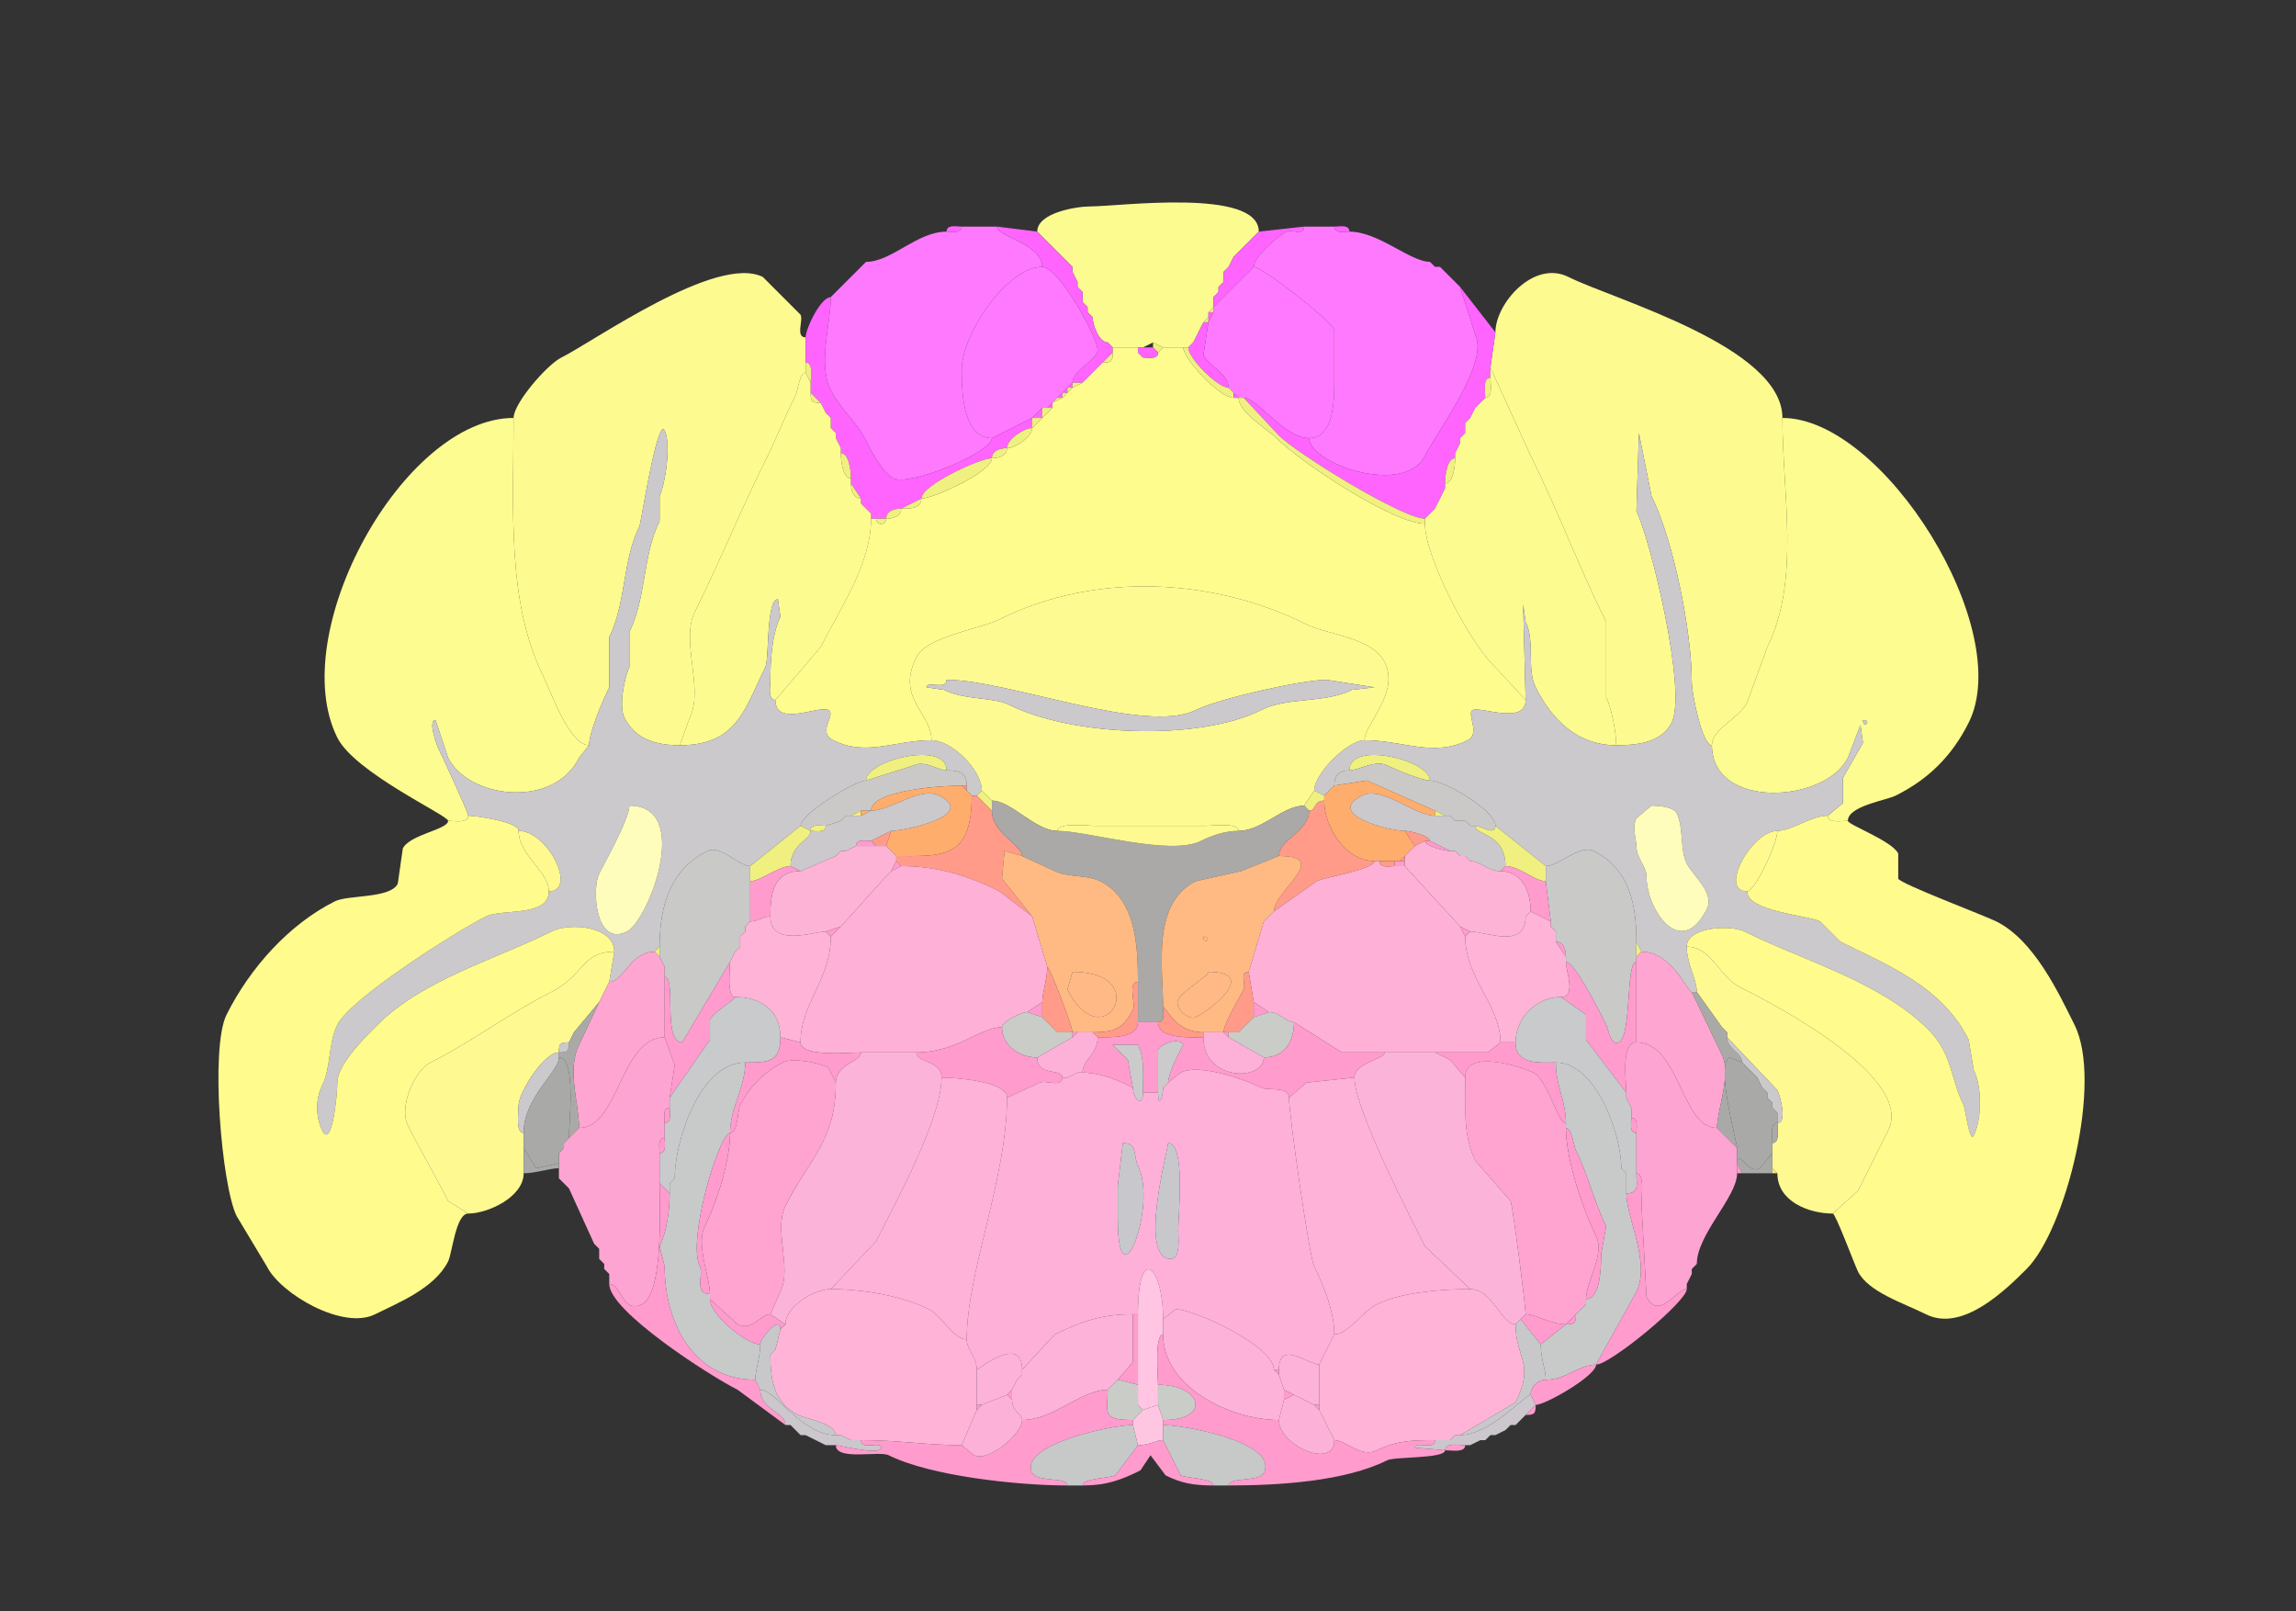 <svg xmlns="http://www.w3.org/2000/svg" viewBox="0 0 456 320"><rect x="0" y="0" width="456" height="320" fill="#333333" stroke="none"/><path fill="#FCFB90" id="CUL4, 5" d="M235 69h1l1-1 2-4 1-1v-1l1-1v-2l1-1v-1l1-1v-2l1-1 1-2 1-1 1-1 1-1 2-2c0-8.718-27.759-5-33.5-5-2.701 0-10.5 1.251-10.5 5l2 2 5 5v1l1 2v1l1 1v2l1 1v1l1 1c0 1.408 1.197 5 3 5l1 1h6l2-1 2 1h4Z"/><path fill="#FF64FF" id="MB" d="M191 45c-1.048 0-3-.473-3 1 1.048 0 3 .473 3-1Z"/><path fill="#FE79FE" id="ICe" d="M165 59c0 5.453-2.631 13.237 0 18.5 1.835 3.67 5.147 6.294 7 10 1.181 2.363 3.266 6.383 5.5 7.5 3.175 1.588 19.5-5.133 19.5-8-5.65 0-6-8.805-6-13.5 0-7.242 9.068-20.5 16-20.5 0-4.602-9-5.966-9-8h-7c0 1.473-1.952 1-3 1-5.903 0-10.889 6-16 6l-1 1-1 1-1 1-1 1-1 1-1 1-1 1Z"/><path fill="#FF64FF" id="MB" d="M213 76h2l1-1 1-1 1-1 1-1 2-2v-1l-1-1c-1.803 0-3-3.592-3-5l-1-1v-1l-1-1v-2l-1-1v-1l-1-2v-1l-5-5-2-2-8-1c0 2.034 9 3.398 9 8 3.242 0 11 14.024 11 16.5 0 1.984-5 3.976-5 6.5ZM241 59v2l8-8c0-1.889 4.697-6.099 6.5-7 1.046-.523 3.5.952 3.5-1l-9 1-2 2-1 1-1 1-1 1-1 2-1 1v2l-1 1v1l-1 1Z"/><path fill="#FE79FE" id="ICe" d="m290 57 3 9.5c2.791 5.581-7.74 19.48-10 24-4.059 8.118-23 1.598-23-3.5 5.267 0 5-8.516 5-12.5v-9c-1.133-2.267-14.372-12.5-16-12.5 0-1.889 4.697-6.099 6.5-7 1.046-.523 3.5.952 3.5-1h6c0 1.473 1.952 1 3 1 5.798 0 12.102 6 16 6l1 1h1l3 3 1 1Z"/><path fill="#FF64FF" id="MB" d="M265 45c1.048 0 3-.473 3 1-1.048 0-3 .473-3-1Z"/><path fill="#F0F080" id="CB" d="m208 48 5 5-5-5ZM248 48l-1 1 1-1ZM247 49l-1 1 1-1ZM246 50l-1 1 1-1ZM245 51l-1 2 1-2Z"/><path fill="#FF64FF" id="MB" d="m172 52-1 1 1-1ZM284 52l1 1-1-1ZM171 53l-1 1 1-1Z"/><path fill="#FE79FF" id="ICd" d="m205 83-8 4c-5.65 0-6-8.805-6-13.5 0-7.242 9.068-20.5 16-20.5 3.242 0 11 14.024 11 16.5 0 1.984-5 3.976-5 6.5l-1 1-1 1-1 1-1 1-1 1h-1l-2 2Z"/><path fill="#F0F080" id="CB" d="m244 53-1 1 1-1Z"/><path fill="#FE79FF" id="ICd" d="M247 79c2.787 0 7.958 8 13 8 5.267 0 5-8.516 5-12.5v-9c-1.133-2.267-14.372-12.5-16-12.5l-8 8v1l-1 2-1 6.5c1.169 2.338 5 3.723 5 6.5l1 1 1 1h1Z"/><path fill="#FF64FF" id="MB" d="m286 53 3 3-3-3ZM170 54l-1 1 1-1Z"/><path fill="#F0F080" id="CB" d="m213 54 1 2-1-2Z"/><path fill="#FDFB8F" id="SIM" d="M117 148c0-2.627 2.755-9.011 4-11.5v-10c3.357-6.714 2.603-15.206 6-22 .292-.584 3.565-21.87 5-19 1.339 2.679.105 10.79-1 13v5c-3.381 6.762-2.637 15.274-6 22v7c-.918 1.837-2.154 7.692-1 10 2.058 4.117 5.964 5.5 11 5.5l2-5.5c2.842-5.685-1.88-15.241 1-21 4.905-9.81 9.066-20.132 14-30 2.119-4.238 3.85-8.7 6-13 .465-.93.817-4.5 2-4.5v-7c-2.064 0-.426-3.353-1-4.5l-7.5-7.5c-9.15-4.575-33.447 12.724-40 16-2.918 1.46-9.5 9.107-9.5 12 0 17.949-1.434 36.632 6 51.5 1.298 2.595 5.033 13.5 9 13.5ZM321 148c3.898 0 8.966-.431 11-4.5 3.141-6.282-4.33-36.659-7-42l.5-15.5 2.5 12.5c4.309 8.618 8 26.777 8 37 0 2.131 2.037 12.5 4 12.5 0-3.318 5.383-5.265 7-8.5l4-11c6.571-13.142 3-30.466 3-45.5 0-14.188-33.505-23.502-42.5-28-6.889-3.444-14.5 5.27-14.5 11l-1 7 8 17.5c5.414 10.829 9.626 22.252 15 33v15c1.094 2.189 2 7.093 2 9.5Z"/><path fill="#FF64FF" id="MB" d="m168 56-1 1 1-1Z"/><path fill="#F0F080" id="CB" d="m243 56-1 1 1-1Z"/><path fill="#FF64FF" id="MB" d="m167 57-1 1 1-1Z"/><path fill="#F0F080" id="CB" d="m214 57 1 1-1-1Z"/><path fill="#FF64FF" id="MB" d="m284 102-1 1c-4.439 0-25.363-12.863-29-16.5l-7-7.5c2.787 0 7.958 8 13 8 0 5.098 18.941 11.618 23 3.5 2.26-4.52 12.791-18.419 10-24l-3-9.5 7 9-1 7v2c-1.579 0-1 2.855-1 4l-1 1-1 1-1 2-1 1v2l-1 1v1l-1 2v1c-1.638 0-2 3.576-2 5v1l-1 2-1 2-1 1ZM166 58l-1 1 1-1Z"/><path fill="#F0F080" id="CB" d="m242 58-1 1 1-1Z"/><path fill="#FF64FF" id="MB" d="M174 103h2c0-1.577 1.762-2 3-2l4-2c0-2.673 11.657-8 14-8 0-1.577 1.762-2 3-2 0-1.811 3.438-4 5-4v-2l-8 4c0 2.867-16.325 9.588-19.5 8-2.234-1.117-4.319-5.137-5.5-7.5-1.853-3.706-5.165-6.33-7-10-2.631-5.263 0-13.047 0-18.5-1.985 0-5 6.262-5 8v5c1.579 0 1 2.855 1 4v2l2 2 1 2 1 1v2l1 1v1l1 2v1c1.638 0 2 3.576 2 5v1l2 3v1l2 2v1h1Z"/><path fill="#F0F080" id="CB" d="m215 60 1 1-1-1ZM240 62h1v-1l-1 1ZM216 62l1 1-1-1Z"/><path fill="#FF64FF" id="MB" d="M240 63v1l1-2h-1v1Z"/><path fill="#F0F080" id="CB" d="M239 64h1v-1l-1 1Z"/><path fill="#FF64FF" id="MB" d="M236 69c0 2.167 5.834 8 8 8 0-2.777-3.831-4.162-5-6.5l1-6.5h-1l-2 4-1 1Z"/><path fill="#F0F080" id="CB" d="m220 68 1 1-1-1ZM231 69l-1 1-1-1v-1l2 1ZM237 68l-1 1 1-1Z"/><path fill="#FFFC8E" id="CENT3" d="M185 147c0-5.49-7.123-8.254-3-16.5 2.045-4.089 12.758-5.629 16.5-7.5 18.929-9.465 42.455-8.273 61 1 4.1 2.05 13.029 2.558 15.5 7.5 3.057 6.115-4 12.339-4 15.5 7.675 0 13.607 3.446 20.5 0 2.607-1.304-.325-5.337 1-6 1.511-.755 10.5 3.037 10.5-2l-6.5-7c-4.845-4.845-13.5-21.408-13.5-28-6.274 0-24.622-12.122-29.5-17-1.801-1.8-7.5-5.064-7.5-8h-1c-2.849 0-10-7.795-10-10h-4l-1 1c0 1.473-1.952 1-3 1l-1-1v-1h-5v1c0 1.747-.253 2-2 2l-1 1-1 1-1 1-1 1-2 1-1 1-1 1-2 1v1l-2 2-2 2c0 1.811-3.438 4-5 4 0 1.577-1.762 2-3 2 0 2.72-11.589 8-14 8 0 2.109-2.535 2-4 2 0 1.577-1.762 2-3 2 0 1.399-2 1.399-2 0h-1c0 9.072-6.172 17.843-10 25.5l-9 10.5c0 5.497 8.566 1.033 10.5 2 1.741.871-2.373 4.313 1 6 6.601 3.301 12.153 0 19.5 0Z"/><path fill="#FF64FF" id="MB" d="M230 70c0 1.473-1.952 1-3 1l-1-1v-1h3l1 1Z"/><path fill="#F0F080" id="CB" d="M245 78v1c-2.849 0-10-7.795-10-10h1c0 2.167 5.834 8 8 8l1 1ZM221 70l-2 2c1.747 0 2-.253 2-2ZM226 70l1 1-1-1ZM160 74l1 2c0-1.145.579-4-1-4v2ZM219 72l-1 1 1-1ZM218 73l-1 1 1-1Z"/><path fill="#FCFB90" id="CUL4, 5" d="m303 139-.5-19 .5 3.5c1.903 3.806.163 9.326 2 13 3.247 6.494 8.316 11.5 16 11.5 0-2.407-.906-7.311-2-9.5v-15c-5.374-10.748-9.586-22.171-15-33L296 73v2c0 1.145.579 4-1 4l-1 1-1 1-1 2-1 1v2l-1 1v1l-1 2v1c0 1.424-.362 5-2 5v1l-1 2-1 2-1 1-1 1v1c0 6.592 8.655 23.155 13.5 28l6.5 7ZM154 139c-1.579 0-1-2.855-1-4 0-3.902.34-9.181 2-12.5l-.5-3.5c-2.364 0-1.703 11.906-2.5 13.5-4.087 8.175-5.529 15.5-17 15.5l2-5.5c2.842-5.685-1.88-15.241 1-21 4.905-9.81 9.066-20.132 14-30 2.119-4.238 3.85-8.7 6-13 .465-.93.817-4.5 2-4.5l1 2v2c0 1.747.253 2 2 2l1 2 1 1v2l1 1v1l1 2v1c0 1.424.362 5 2 5v1c0 1.238.423 3 2 3v1l2 2v1c0 9.072-6.172 17.843-10 25.5l-9 10.5Z"/><path fill="#F0F080" id="CB" d="m217 74-1 1 1-1ZM216 75l-1 1 1-1ZM296 75c-1.579 0-1 2.855-1 4 1.579 0 1-2.855 1-4Z"/><path fill="#FF64FF" id="MB" d="M212 77h1v-1l-1 1Z"/><path fill="#F0F080" id="CB" d="m215 76-2 1v-1h2Z"/><path fill="#FF64FF" id="MB" d="M211 78h1v-1l-1 1Z"/><path fill="#F0F080" id="CB" d="m213 77-1 1v-1h1ZM161 78l2 2c-1.747 0-2-.253-2-2Z"/><path fill="#FF64FF" id="MB" d="M210 79h1v-1l-1 1Z"/><path fill="#F0F080" id="CB" d="m212 78-1 1v-1h1Z"/><path fill="#FF64FF" id="MB" d="M245 79h1l-1-1v1Z"/><path fill="#F0F080" id="CB" d="m211 79-2 1 1-1h1ZM283 103v1c-6.274 0-24.622-12.122-29.5-17-1.801-1.8-7.5-5.064-7.5-8h1l7 7.5c3.637 3.637 24.561 16.5 29 16.5ZM295 79l-1 1 1-1Z"/><path fill="#FF64FF" id="MB" d="M208 81h1v-1l-1 1Z"/><path fill="#F0F080" id="CB" d="m294 80-1 1 1-1Z"/><path fill="#FF64FF" id="MB" d="M205 83h2v-2l-2 2Z"/><path fill="#F0F080" id="CB" d="m209 81-2 2v-2h2ZM164 82l1 1-1-1Z"/><path fill="#FCFC90" id="ANcr1" d="M93 162c0 1.579-2.855 1-4 1 0-1.06-18.528-9.556-22-16.5C56.616 125.732 80.117 83 102 83c0 17.949-1.434 36.632 6 51.5 1.298 2.595 5.033 13.5 9 13.5l-2 2.5c-5.131 10.263-22.008 7.985-26 0l-2.5-7.5c-1.635 0 .358 5.216.5 5.5.912 1.824 6 12.85 6 13.5Z"/><path fill="#F0F080" id="CB" d="m207 83-2 2v-2h2ZM292 83l-1 1 1-1Z"/><path fill="#FCFC90" id="ANcr1" fill-rule="evenodd" d="M370 143c0 1.93 1.93 0 0 0m-7 19c0 1.579 2.855 1 4 1 0-2.93 7.629-4.065 9.5-5 6.322-3.161 11.088-7.677 14.5-14.5 9.266-18.532-16.891-60.5-37-60.5 0 15.034 3.571 32.358-3 45.5l-4 11c-1.617 3.235-7 5.182-7 8.5 0 12.845 22.507 11.486 27 2.5l2.5-6.5.5 3.5-4 7v5l-3 2.5Z"/><path fill="#CBC9CC" id="arb" fill-rule="evenodd" d="M125 160c0 2.62-5.064 11.629-6 13.5-1.487 2.974-.779 14.639 5.5 11.5 4.279-2.14 13.098-25 .5-25m5 29c-4.789 0-6.198 6-9 6l1-6c0-5.03-8.71-5.895-12.5-4-10.848 5.424-25.551 9.551-34.5 18.5-2.642 2.642-8 7.885-8 11.5 0 2.374-1.076 13.348-3 9.5-1.354-2.708-1.325-6.351 0-9 1.757-3.514 1.184-8.369 3-12 2.64-5.282 23.651-18.576 29.5-21.5 3.167-1.584 12.5.178 12.5-5 5.745 0-.172-12-6-12 0-1.786-8.479-3-10-3 0-.65-5.088-11.676-6-13.5-.142-.284-2.135-5.5-.5-5.5l2.5 7.5c3.992 7.985 20.869 10.263 26 0l2-2.5c0-2.627 2.755-9.011 4-11.5v-10c3.357-6.714 2.603-15.206 6-22 .292-.584 3.565-21.87 5-19 1.339 2.679.105 10.79-1 13v5c-3.381 6.762-2.637 15.274-6 22v7c-.918 1.837-2.154 7.692-1 10 2.058 4.117 5.964 5.5 11 5.5 11.471 0 12.913-7.325 17-15.5.797-1.594.136-13.5 2.5-13.5l.5 3.5c-1.66 3.319-2 8.598-2 12.5 0 1.145-.579 4 1 4 0 5.497 8.566 1.033 10.5 2 1.741.871-2.373 4.313 1 6 6.601 3.301 12.153 0 19.5 0 4.025 0 10 5.911 10 10l-1 1h-1l-1-1v-1c0-2.715-1.657-3-4-3 0-6.009-16-2.02-16 2-2.077 0-13 6.611-13 9l-10 8c-2.248 0-5.932-4.284-8.5-3-7.34 3.67-9.5 10.791-9.5 19l-1 1Z"/><path fill="#F0F080" id="CB" d="m165 85 1 1-1-1ZM205 85c-1.562 0-5 2.189-5 4 1.562 0 5-2.189 5-4ZM291 86l-1 1 1-1Z"/><path fill="#CBC9CC" id="arb" fill-rule="evenodd" d="m328 160-3 2.5c-.901 1.803 0 4.317 0 5.5 0 2.483 2 4.026 2 6 0 6.719 6.866 16.768 12 6.5 1.596-3.193-2.849-6.697-4-9-1.41-2.819-.547-7.094-2-10-.64-1.28-3.6-1.5-5-1.5m8 37h1c0-2.526-2-5.577-2-9 0-3.987 8.787-4.357 11.5-3 11.565 5.783 26.887 9.887 36.5 19.5 4.777 4.777 4.336 9.673 7 15 .304.608 1.174 7.651 2 6 1.648-3.297 1.65-9.699 0-13l-1-6c-5.325-10.651-15.967-14.734-25.5-19.5l-4-4c-2.551-1.276-14.5-1.961-14.5-6-5.753 0 .931-12 6-12 2.84 0 6.715-3 10-3l3-2.5v-5l4-7-.5-3.5-2.5 6.5c-4.493 8.986-27 10.345-27-2.5-1.963 0-4-10.369-4-12.5 0-10.223-3.691-28.382-8-37L325.5 86l-.5 15.5c2.67 5.341 10.141 35.718 7 42-2.034 4.069-7.102 4.5-11 4.5-7.684 0-12.753-5.006-16-11.5-1.837-3.674-.097-9.194-2-13l-.5-3.5.5 19c0 5.037-8.989 1.245-10.5 2-1.325.663 1.607 4.696-1 6-6.893 3.446-12.825 0-20.5 0-3.358 0-10 6.635-10 10l2 1 1-1 1-1c0-2.041.959-3 3-3 0-6.009 16-2.02 16 2 2.89 0 13 5.923 13 9l10 8c2.498 0 6.783-4.358 9.5-3 7.377 3.688 8.5 11.133 8.5 18l1 2c6.09 0 9.095 8 10 8Z"/><path fill="#F0F080" id="CB" d="m166 87 1 2-1-2ZM290 88l-1 2 1-2ZM200 89c-1.238 0-3 .423-3 2 1.238 0 3-.423 3-2ZM167 90c1.638 0 2 3.576 2 5-1.638 0-2-3.576-2-5ZM197 91c-2.343 0-14 5.327-14 8 2.411 0 14-5.28 14-8ZM289 91c-1.638 0-2 3.576-2 5 1.638 0 2-3.576 2-5ZM169 96l2 3c-1.577 0-2-1.762-2-3ZM287 97l-1 2 1-2ZM183 99l-4 2c1.465 0 4 .109 4-2ZM286 99l-1 2 1-2ZM171 100l2 2-2-2ZM179 101c-1.238 0-3 .423-3 2 1.238 0 3-.423 3-2ZM285 101l-1 1 1-1ZM284 102l-1 1 1-1ZM174 103h2c0 1.399-2 1.399-2 0Z"/><path fill="#FDFA91" id="CENT2" fill-rule="evenodd" d="M188 135c0 2.159-4 .061-4 1.5l3.5.5c4.175 2.087 9.767 1.384 13 3 12.42 6.21 37.529 7.236 50 1 5.308-2.654 12.523-1.261 18-4l4.5-.5-9.5-1.5c-4.941 0-21.588 3.794-26 6-9.972 4.986-37.242-6-49.5-6m22 30c0-1.725 6.052-1 7.5-1h22c1.363 0 6.5-.7 6.5 1 4.693 0 8.742-5 13-5l2-3c0-3.365 6.642-10 10-10 0-3.161 7.057-9.385 4-15.5-2.471-4.942-11.4-5.45-15.5-7.5-18.545-9.273-42.071-10.465-61-1-3.742 1.871-14.455 3.411-16.5 7.5-4.123 8.246 3 11.01 3 16.5 4.025 0 10 5.911 10 10l2 2c3.816 0 8.607 6 13 6Z"/><path fill="#CBC9CC" id="arb" d="M188 135c0 2.159-4 .061-4 1.5l3.5.5c4.175 2.087 9.767 1.384 13 3 12.42 6.21 37.529 7.236 50 1 5.308-2.654 12.523-1.261 18-4l4.5-.5-9.5-1.5c-4.941 0-21.588 3.794-26 6-9.972 4.986-37.242-6-49.5-6ZM370 143c0 1.93 1.93 0 0 0Z"/><path fill="#F0F080" id="CB" d="M188 153c-1.606 0-4.339-2.081-6.5-1l-9.5 3c0-4.02 16-8.009 16-2ZM268 153c1.804 0 5.136-2.182 7.5-1 1.647.823 6.902 3 8.5 3 0-4.02-16-8.009-16-2Z"/><path fill="#CBC9C8" id="uf" d="M164 164c-1.048 0-3-.473-3 1l-2-1c0-2.389 10.923-9 13-9l9.5-3c2.161-1.081 4.894 1 6.5 1 2.343 0 4 .285 4 3h-1c-2.55 0-18 .687-18 5h-2l-2 1h-1l-1 1-3 1ZM293 164c1.137 0 4 2.091 4 0 0-3.077-10.11-9-13-9-1.598 0-6.853-2.177-8.5-3-2.364-1.182-5.696 1-7.5 1-2.041 0-3 .959-3 3l6.5-1 13.5 6 2 1h1l1 1h2l1 1h1Z"/><path fill="#FFAD6D" id="PB" d="m176 168 2 2c9.174 0 15 .65 15-12l-1-1-1-1c-2.55 0-18 .687-18 5 4.013 0 9.705-4.898 13.5-3 7.795 3.897-6.83 7-9.5 7l-1 3ZM277 171h1l1-1 2-2-2-3c-3.299 0-15.872-3.314-8.5-7 4.049-2.025 10.325 4 14.5 4v-1l-13.5-6-6.5 1-1 1-1 1v1c0 5.362 4.352 12 10 12h4Z"/><path fill="#FF9B88" id="P" d="M192 156v1l-1-1h1Z"/><path fill="#F0F080" id="CB" d="M197 159v2l-3-3 1-1 2 2ZM259 160l1 1c1.481 0 .785-2 3-2v-1l-2-1-2 3Z"/><path fill="#FF9B88" id="P" d="m264 157-1 1 1-1Z"/><path fill="#CBC9CB" id="scp" d="m157 172 2 1 7-3 1-1h1l2-1c0-1.473 1.952-1 3-1l4-2c2.67 0 17.295-3.103 9.5-7-3.795-1.898-9.487 3-13.5 3l-2 1h-3l-1 1-3 1c0 1.473-1.952 1-3 1 0 1.843-4 2.567-4 7Z"/><path fill="#FF9B88" id="P" d="M179 172c7.302 0 13.503 2.001 19.5 5l6.5 5-6-7.5.5-5.5 3.5 1c0-2.165-6-4.568-6-9l-3-3h-1c0 12.65-5.826 12-15 12v1l1 1Z"/><path fill="#CBC9CB" id="scp" d="m299 172-1 1c-2.483 0-4.026-2-6-2l-1-1h-1l-1-1h-1l-4-2c0-1.014-3.959-2-5-2-3.299 0-15.872-3.314-8.5-7 4.049-2.025 10.325 4 14.5 4h3l1 1h2l1 1h1c0 1.956 6 1.416 6 8Z"/><path fill="#AAA9A7" id="V4" d="M226 203h4c1.473 0 1-1.952 1-3 0-7.857-2.345-20.577 6.5-25l9-2 7.5-3c0-3.311 6-4.81 6-9l-1-1c-4.258 0-8.307 5-13 5-2.654 0-5.275.888-7.5 2-6.133 3.066-22.573-2-28.5-2-4.393 0-9.184-6-13-6v2c0 4.432 6 6.835 6 9l6.5 3c2.553 1.276 6.384.692 9 2 7.17 3.585 7.5 13.082 7.5 20v8Z"/><path fill="#FF9B88" id="P" d="M273 171c0 1.646-9.897 3.199-11.5 4l-8.5 6c0-4.066 11.478-11 1-11 0-3.311 6-4.81 6-9 1.481 0 .785-2 3-2 0 5.362 4.352 12 10 12Z"/><path fill="#FFFDBB" id="DN" d="M125 160c0 2.62-5.064 11.629-6 13.5-1.487 2.974-.779 14.639 5.5 11.5 4.279-2.14 13.098-25 .5-25ZM328 160l-3 2.5c-.901 1.803 0 4.317 0 5.5 0 2.483 2 4.026 2 6 0 6.719 6.866 16.768 12 6.5 1.596-3.193-2.849-6.697-4-9-1.41-2.819-.547-7.094-2-10-.64-1.28-3.6-1.5-5-1.5Z"/><path fill="#F0F080" id="CB" d="M169 162h2v-1l-2 1Z"/><path fill="#FFAD6D" id="PB" d="m173 161-2 1v-1h2Z"/><path fill="#F0F080" id="CB" d="M285 162h2l-2-1v1Z"/><path fill="#FFFC8D" id="PFL" d="M122 189c-6.488 0-6.019 4.759-12.5 8-8.245 4.122-15.851 9.926-24 14-3.191 1.596-6.323 8.855-4.5 12.5 2.49 4.98 5.478 9.955 8 15l4 2.5c-2.485 0-3.169 7.838-4 9.5-2.694 5.388-10.074 8.287-14.5 10.5-6.39 3.195-18.769-4.037-21.5-9.5l-6-10c-2.958-5.917-5.327-33.345-2-40 4.658-9.315 12.443-17.971 21.5-22.5 2.67-1.335 11.009-.518 12.5-3.5l1-7c1.406-2.811 9-3.741 9-5.5 1.145 0 4 .579 4-1 1.521 0 10 1.214 10 3 0 4.839 6 8.068 6 12 0 5.178-9.333 3.416-12.5 5-5.849 2.924-26.86 16.218-29.5 21.5-1.816 3.631-1.243 8.486-3 12-1.325 2.649-1.354 6.292 0 9 1.924 3.848 3-7.126 3-9.5 0-3.615 5.358-8.858 8-11.5 8.949-8.949 23.652-13.076 34.5-18.5 3.79-1.895 12.5-1.03 12.5 4Z"/><path fill="#F0F080" id="CB" d="m168 162-1 1 1-1ZM288 162l1 1-1-1Z"/><path fill="#FFFC8D" id="PFL" d="M335 188c4.949 0 6.426 5.963 10.5 8 7.112 3.556 34.773 17.954 29.5 28.5l-6 12-5 4.5c.562 0 4.317 10.135 5 11.5 2.044 4.088 9.06 6.28 13.5 8.5 7.186 3.593 15.655-4.655 20-9 7.718-7.718 15.216-37.068 9.5-48.5-3.116-6.233-7.967-16.734-15.5-20.5-2.472-1.236-18.963-7.427-19.5-8.5v-5c-1.28-2.559-10-5.695-10-6.5-1.145 0-4 .579-4-1-3.285 0-7.16 3-10 3 0 2.636-4.482 12-6 12 0 4.039 11.949 4.724 14.5 6l4 4c9.533 4.766 20.175 8.849 25.5 19.5l1 6c1.65 3.301 1.648 9.703 0 13-.826 1.651-1.696-5.392-2-6-2.664-5.327-2.223-10.223-7-15-9.613-9.613-24.935-13.717-36.5-19.5-2.713-1.357-11.5-.987-11.5 3Z"/><path fill="#F0F080" id="CB" d="m291 163 1 1-1-1ZM157 172c-2.377 0-6.054 3-8 3v-3l10-8 2 1c0 1.843-4 2.567-4 7ZM164 164c-1.048 0-3-.473-3 1 1.048 0 3 .473 3-1Z"/><path fill="#FEFA91" id="LING" d="M210 165c5.927 0 22.367 5.066 28.5 2 2.225-1.112 4.846-2 7.5-2 0-1.7-5.137-1-6.5-1h-22c-1.448 0-7.5-.725-7.5 1Z"/><path fill="#F0F080" id="CB" d="M307 172v3c-2.196 0-5.252-3-8-3 0-6.584-6-6.044-6-8 1.137 0 4 2.091 4 0l10 8Z"/><path fill="#FFF990" id="COPY" d="M103 165c5.828 0 11.745 12 6 12 0-3.932-6-7.161-6-12Z"/><path fill="#FF9B88" id="P" d="M174 168h2l1-3-4 2 1 1ZM283 167h1c0-1.014-3.959-2-5-2l2 3 2-1Z"/><path fill="#FFF990" id="COPY" d="M353 165c-5.069 0-11.753 12-6 12 1.518 0 6-9.364 6-12Z"/><path fill="#FF9BCD" id="MY" d="M170 168h4l-1-1c-1.048 0-3-.473-3 1Z"/><path fill="#FDB3D6" id="SUV" d="m290 184 2 1c3.122 0 11 3.601 11-3l1-1c0-3.776-1.615-8-6-8-2.483 0-4.026-2-6-2l-1-1h-1l-1-1h-1c-1.041 0-5-.986-5-2l-2 1-2 2v2l11 12Z"/><path fill="#FF9BCD" id="MY" d="m284 167 4 2c-1.041 0-5-.986-5-2h1ZM170 168l-2 1 2-1Z"/><path fill="#FDB3D6" id="SUV" d="m167 184-3 1c-2.344 0-11 3.186-11-3 0-4.434.579-9 6-9l7-3 1-1h1l2-1h6l2 2v1l-1 2-1 1-9 10Z"/><path fill="#C9C9C8" id="icp" d="M132 192v2c2.42 0-.523 13 3.5 13l9.5-16 1-2 1-1v-2l1-1v-1l1-1v-11c-2.248 0-5.932-4.284-8.5-3-7.34 3.67-9.5 10.791-9.5 19v2l1 2Z"/><path fill="#FF9BCD" id="MY" d="m167 169-1 1 1-1Z"/><path fill="#FFBA84" id="PCG" fill-rule="evenodd" d="m213 193-1 3.5c7.042 14.084 17.386-3.5 1-3.5m1 12h3c4.237 0 6.094-.688 8-4.5.619-1.238-1.144-5.5 1-5.5 0-6.918-.33-16.415-7.5-20-2.616-1.308-6.447-.724-9-2l-6.5-3-3.5-1-.5 5.5 6 7.5 3 10c.486 0 5 11.821 5 13h1ZM240 193c0 .835-5.136 3.772-6 5.5-.853 1.707 2.143 4.178 3.5 3.5 3.554-1.777 12.28-9 2.5-9m-1-7c0 1.93 1.93 0 0 0m0 19h4c0-1.654 3.155-6.811 4-8.5.523-1.046-.951-3.5 1-3.5l3-10 1-1 1-1c0-4.066 11.478-11 1-11l-7.5 3-9 2c-8.845 4.423-6.5 17.143-6.5 25 .654 0 2.358 5 8 5Z"/><path fill="#FF9BCD" id="MY" d="m289 169 1 1-1-1Z"/><path fill="#C9C9C8" id="icp" d="M311 191c1.771 0 7.051 10.603 8 12.5.383.765.905 4.298 2.5 3.5 2.635-1.318 1.331-16 3.5-16v-4c0-6.867-1.123-14.312-8.5-18-2.717-1.358-7.002 3-9.5 3v3l1 8v1l1 1v2c1.577 0 2 1.762 2 3v1Z"/><path fill="#FF9B88" id="P" d="M278 171h1v-1l-1 1Z"/><path fill="#FF9BCD" id="MY" d="m291 170 1 1-1-1ZM179 172l-2 1 1-2 1 1Z"/><path fill="#FFB0D7" id="MV" d="M275 209h20.5l2.5-2c0-7.346-7-12.766-7-21l-1-2-11-12h-2c-1.048 0-3 .473-3-1h-1c0 1.646-9.897 3.199-11.5 4l-8.5 6-1 1-1 1-3 10 1 6 3 2c2.25 0 3.376 2 5 2l9.5 6h8.5Z"/><path fill="#FF9B88" id="P" d="M277 171v1c-1.048 0-3 .473-3-1h3Z"/><path fill="#FF9BCD" id="MY" d="M277 172h2v-1h-2v1ZM153 182c-1.674 0-2.326 1-4 1v-8c1.946 0 5.623-3 8-3l2 1c-5.421 0-6 4.566-6 9Z"/><path fill="#FFB0D7" id="MV" d="M171 209h11c8.163 0 12.579-5 17-5 0-1.077 3.762-3 5-3l3-2c0-1.819 1-4.591 1-7l-3-10-6.5-5c-5.997-2.999-12.198-5-19.5-5l-2 1-1 1-9 10-2 2c0 8.585-6 13.185-6 21 0 2.983 9.707 2 12 2Z"/><path fill="#FF9BCD" id="MY" d="m304 181 4 2-1-8c-2.196 0-5.252-3-8-3l-1 1c4.385 0 6 4.224 6 8ZM177 173l-1 1 1-1Z"/><path fill="#FEB3D7" id="LAV" d="m155 206 4 1c0-7.815 6-12.415 6-21l-1-1c-2.344 0-11 3.186-11-3-1.674 0-2.326 1-4 1l-1 1v1l-1 1v2l-1 1-1 2c0 1.406-.714 7 1 7 5.042 0 9 2.653 9 8Z"/><path fill="#FF9B88" id="P" d="m253 181-1 1 1-1Z"/><path fill="#FF9BCD" id="MY" d="m304 181-1 1 1-1Z"/><path fill="#FEB3D7" id="LAV" d="M298 207h3c0-4.85 4.15-9 9-9 3.14 0 1-5.011 1-7v-1l-2-3v-2l-1-1v-1l-4-2-1 1c0 6.601-7.878 3-11 3l-1 1c0 8.234 7 13.654 7 21Z"/><path fill="#FF9B88" id="P" d="m252 182-1 1 1-1Z"/><path fill="#FF9BCD" id="MY" d="m149 183-1 1 1-1ZM164 185l1 1 2-2-3 1ZM292 185l-1 1-1-2 2 1ZM308 184l1 1-1-1ZM148 185l-1 1 1-1Z"/><path fill="#FFB984" id="PDTg" d="M239 186c0 1.93 1.93 0 0 0Z"/><path fill="#FF9BCD" id="MY" d="M309 187c1.577 0 2 1.762 2 3l-2-3Z"/><path fill="#F0F080" id="CB" d="m326 189-1 1v-3l1 2Z"/><path fill="#FEF991" id="FL" d="M104 233c0 4.711-7.107 8-11 8l-4-2.5c-2.522-5.045-5.51-10.02-8-15-1.823-3.645 1.309-10.904 4.5-12.5 8.149-4.074 15.755-9.878 24-14 6.481-3.241 6.012-8 12.5-8l-1 6-1 2-1 2-5 6-1 2c-1.747 0-2 .253-2 2-3.049 0-8 8.079-8 10.5 0 1.278-.665 5.5 1 5.5v8Z"/><path fill="#F0F080" id="CB" d="m130 189 1 1v-2l-1 1Z"/><path fill="#FF9BCD" id="MY" d="m147 188-1 1 1-1Z"/><path fill="#FEF991" id="FL" d="M353 233c0 5.614 6.263 8 11 8l5-4.5 6-12c5.273-10.546-22.388-24.944-29.5-28.5-4.074-2.037-5.551-8-10.5-8 0 3.423 2 6.474 2 9l5 7 1 1v1l10 10.5c.47.939 2.082 6.5 0 6.5 0 1.145.579 4-1 4v5l1 1Z"/><path fill="#FEA5D1" id="DCO" d="M132 206c-8.79 0-9.063 18-17 18 0-4.84-2.455-11.59 0-16.5l4-8.5 1-2 1-2c2.802 0 4.211-6 9-6l1 1 1 2v14Z"/><path fill="#FF9BCD" id="MY" d="m146 189-1 2 1-2Z"/><path fill="#FEA5D1" id="DCO" d="M325 207c8.625 0 8.849 17 16 17 0-3.378 2.904-10.693 1-14.5l-6-12.5c-.905 0-3.91-8-10-8l-1 1v17Z"/><path fill="#FF9BCD" id="MY" d="m131 190 1 2-1-2ZM132 206l2 5.5-1 6.5 8-11.5v-4c.808-1.615 5-3.932 5-4.5-1.714 0-1-5.594-1-7l-9.5 16c-4.023 0-1.08-13-3.5-13v12ZM325 207c-3.163 0-2 7.871-2 10l-8-10.5v-5l-5-3.5c3.14 0 1-5.011 1-7 1.771 0 7.051 10.603 8 12.5.383.765.905 4.298 2.5 3.5 2.635-1.318 1.331-16 3.5-16v16Z"/><path fill="#FF9B88" id="P" d="M210 205h3c0-1.179-4.514-13-5-13 0 2.409-1 5.181-1 7v3l2 2 1 1Z"/><path fill="#FFB986" id="SG" d="m213 193-1 3.5c7.042 14.084 17.386-3.5 1-3.5ZM240 193c0 .835-5.136 3.772-6 5.5-.853 1.707 2.143 4.178 3.5 3.5 3.554-1.777 12.28-9 2.5-9Z"/><path fill="#FF9B88" id="P" d="M244 205h2l1-1 2-2v-3l-1-6c-1.951 0-.477 2.454-1 3.5-.845 1.689-4 6.846-4 8.5h1Z"/><path fill="#CBC9CC" id="arb" d="m121 195-1 2 1-2Z"/><path fill="#FF9B88" id="P" d="m217 205 1 1c2.789 0 8 .183 8-3v-8c-2.144 0-.381 4.262-1 5.5-1.906 3.812-3.763 4.5-8 4.5Z"/><path fill="#A9AAA7" id="V4r" d="m120 197-1 2 1-2ZM341 224l4 4c0-1.087-4.36-16.57-1.5-18l2.5 1c0-1.947-3-2.636-3-5v-1l-1-1-5-7h-1l6 12.5c1.904 3.807-1 11.122-1 14.5Z"/><path fill="#C9CACB" id="vVIIIn" d="M133 235v2l-2-2v-6c1.473 0 1-1.952 1-3v-3c1.473 0 1-1.952 1-3v-2l8-11.5v-4c.808-1.615 5-3.932 5-4.5 5.042 0 9 2.653 9 8 0 4.947-2.409 5-7 5-9.064 0-14 15.669-14 23l-1 1ZM325 233c0 2.177.641 4-2 4v-4l-1-1c0-6.764-5.03-21-13-21-3.29 0-8 .534-8-4 0-4.85 4.15-9 9-9l5 3.5v5l8 10.5v1l1 2v2c0 1.048-.473 3 1 3v8Z"/><path fill="#A9AAA7" id="V4r" d="m115 224-2 2c0-3.32 1.501-16-2-16v-1c1.747 0 2-.253 2-2l1-2 5-6-4 8.5c-2.455 4.91 0 11.66 0 16.5Z"/><path fill="#FF9BCD" id="MY" d="m204 201 3 1v-3l-3 2ZM252 201l-3 1v-3l3 2Z"/><path fill="#FF9B88" id="P" d="M239 205v1c-2.345 0-9 .421-9-3 1.473 0 1-1.952 1-3 .654 0 2.358 5 8 5Z"/><path fill="#C9CCC7" id="gVIIn" d="m213 206-7 4c-3.419 0-7-2.285-7-6 0-1.077 3.762-3 5-3l3 1 2 2 1 1h3v1ZM244 206l7 4c4.122 0 6-3.19 6-7-1.624 0-2.75-2-5-2l-3 1-2 2-1 1h-2v1Z"/><path fill="#FF9BCD" id="MY" d="M227 217h3v-8.5c.589-1.179 4.184-2.632 5-1 .002.003-3 5.369-3 7.5l2.5-2c3.786-1.893 13.01 1.505 16 3 1.319.659 5.5-.334 5.5 2l3.5-3 9.5-1c0-2.941 6-3.629 6-5h-8.5l-9.5-6c0 3.81-1.878 7-6 7 0 4.763-12 4.763-12-4-2.345 0-9 .421-9-3h-4c0 3.183-5.211 3-8 3 0 3.333-3 4.487-3 7 4.713 0 9.865 3 10 3l-1-5.5-3-3h5c1.372 2.745 1 6.19 1 9.5ZM211 214c0 2.064-3.353.426-4.5 1l-6.5 3c0-3.335-10.579-4-13-4 0-3.448-5-2.91-5-5 8.163 0 12.579-5 17-5 0 3.715 3.581 6 7 6 0 3.894 5 2.073 5 4ZM209 204l1 1-1-1ZM247 204l-1 1 1-1Z"/><path fill="#CBC9CC" id="arb" d="m342 204 1 1-1-1ZM114 205l-1 2 1-2Z"/><path fill="#FF9BCD" id="MY" d="m214 205-1 1v-1h1Z"/><path fill="#FDB1D9" id="VI" d="M211 214h1l2-1h1c0-2.513 3-3.667 3-7l-1-1h-3l-1 1-7 4c0 3.894 5 2.073 5 4ZM244 206l7 4c0 4.763-12 4.763-12-4v-1h4l1 1Z"/><path fill="#FF9BCD" id="MY" d="M244 205v1l-1-1h1Z"/><path fill="#FEA4D2" id="VCO" d="M121 253v2c2.509 0 2.553 5.973 6.5 4 4.346-2.173 3.5-19.469 3.5-24v-6c0-1.048-.473-3 1-3v-3c0-1.048-.473-3 1-3v-2l1-6.5-2-5.5c-8.79 0-9.063 18-17 18l-2 2-1 1v1l-1 1v5l2 2 5 11 1 1v2l1 1v1l1 1Z"/><path fill="#FF9BCD" id="MY" d="m166 215-1.5-3c-1.627-.814-6.889-2.056-9-1a18.88 18.88 0 0 0-8.5 8.5c-.557 1.114-.41 5.5-2 5.5 0-5.156 3-8.946 3-14 4.591 0 7-.053 7-5l4 1c0 2.983 9.707 2 12 2 0 1.892-5 2.306-5 6Z"/><path fill="#CBC9CC" id="arb" d="M353 221v2c2.082 0 .47-5.561 0-6.5L343 206c0 2.364 3 3.053 3 5l2 2 1 1 1 2 1 1v1l1 1v1l1 1ZM113 207c-1.747 0-2 .253-2 2 1.747 0 2-.253 2-2Z"/><path fill="#CBCBCC" id="mlf" d="M225 216c0 2.082 2 4.219 2 1 0-3.31.372-6.755-1-9.5h-5l3 3 1 5.5ZM231 216c0 2.079-1 4.177-1 1v-8.5c.589-1.179 4.184-2.632 5-1 .002.003-3 5.369-3 7.5l-1 1Z"/><path fill="#FF9BCD" id="MY" d="M291 214c0-5.95 11.573-1.963 13.5-1 2.91 1.455 4.782 10 6.5 10 0-4.475-2-7.225-2-12-3.29 0-8 .534-8-4h-3l-2.5 2H285l3 1.5 3 3.5Z"/><path fill="#FEA4D2" id="VCO" d="M335 255v1c-2.106 0-5.566 6.368-8 1.5l-1-18.5c0-1.321.684-6-1-6v-8c0-1.048.473-3-1-3v-2l-1-2v-1c0-2.129-1.163-10 2-10 8.625 0 8.849 17 16 17l4 4v5c0 4.71-8 12.151-8 18l-1 1v1l-1 2Z"/><path fill="#CBC9CC" id="arb" d="M111 210c0 2.924-7 7.892-7 15-1.665 0-1-4.222-1-5.5 0-2.421 4.951-10.5 8-10.5v1Z"/><path fill="#FCB3D9" id="PARN" d="m153 261 3 2c0-3.652 5.85-7 9-7l9-9.5c3.768-7.535 13-24.272 13-32.5 0-3.448-5-2.91-5-5h-11c0 1.892-5 2.306-5 6 0 11.694-5.277 15.055-10 24.5-2.362 4.724 1.318 12.364-1 17l-2 4.5ZM302 262l-1 1c-2.809 0-4.616-7-9-7l-9-8.5c-3.166-6.332-14-27.294-14-33.5 0-2.941 6-3.629 6-5h10l3 1.5 3 3.5c0 5.85-.415 11.671 2 16.5l7 8c.452.903 3 21.117 3 22.5l-1 1Z"/><path fill="#A9AAA8" id="chpl" d="M111 229v2l-4.5 1-2.5-4v-3c0-7.108 7-12.076 7-15 3.501 0 2 12.68 2 16l-1 1v1l-1 1ZM352 229l-2.5 3c-2.116 1.058-2.898-2-4.5-2v-2c0-1.087-4.36-16.57-1.5-18l2.5 1 2 2 1 1 1 2 1 1v1l1 1v1l1 1v2c-1.579 0-1 2.855-1 4v2Z"/><path fill="#C8CACA" id="sptV" d="M151 267c0 2.409-1 5.181-1 7-12.181 0-18-11.244-18-22.5l-1-4c1.418-2.837 2-7.169 2-10.5v-2l1-1c0-7.331 4.936-23 14-23 0 5.054-3 8.844-3 14-2.18 0-8.597 21.306-6 26.5.769 1.538-1.226 5.5 2 5.5v1c0 3.085 7.228 9 10 9Z"/><path fill="#FFA4D0" id="SPVO" d="m141 258 5.5 5c2.856 1.428 4.553-2 6.5-2l2-4.5c2.318-4.636-1.362-12.276 1-17 4.723-9.445 10-12.806 10-24.5l-1.5-3c-1.627-.814-6.889-2.056-9-1a18.88 18.88 0 0 0-8.5 8.5c-.557 1.114-.41 5.5-2 5.5 0 5.489-2.627 13.754-5 18.5-1.839 3.678 1 10.096 1 13.5v1ZM313 261l-2 2c-3.015 0-6.004-2-8-2 0-1.383-2.548-21.597-3-22.5l-7-8c-2.415-4.829-2-10.65-2-16.5 0-5.95 11.573-1.963 13.5-1 2.91 1.455 4.782 10 6.5 10v1c0 6.125 3.32 16.139 6 21.5 1.792 3.585-2 8.979-2 12.5v1l-1 1-1 1Z"/><path fill="#C8CACA" id="sptV" d="M317 271c-3.403 0-5.952 3-10 3 0-2.139-1-4.033-1-7l5-4c1.747 0 2-.253 2-2l1-1 1-1v-1c2.954 0 3-6.821 3-9l1-5.5c-2.411-4.822-3.601-10.201-6-15-.465-.93-.817-4.5-2-4.5v-1c0-4.475-2-7.225-2-12 7.97 0 13 14.236 13 21l1 1v4c0 4.798 4.834 13.832 2 19.5-.795 1.589-8 14.273-8 14.5Z"/><path fill="#FF9BCD" id="MY" d="m214 213-2 1 2-1Z"/><path fill="#FEB0D8" id="GRN" fill-rule="evenodd" d="M232 227c0 1.076-5.987 23 .5 23 2.049 0 1.5-4.337 1.5-5.5 0-3.446 1.523-17.5-2-17.5m-9 0-1 8.5v6.5c0 17.863 7.994-2.511 4-10.5-.993-1.986.084-4.5-3-4.5m30 45h1c0-6.035 5.929-1 8-1l3-6c0-4.515-2.089-9.678-4-13.5-.959-1.918-5-30.217-5-33.5 0-2.334-4.181-1.341-5.5-2-2.99-1.495-12.214-4.893-16-3l-2.5 2-1 1c0 2.079-1 4.177-1 1h-3c0 3.219-2 1.082-2-1-.135 0-5.287-3-10-3h-1l-2 1h-1c0 2.064-3.353.426-4.5 1l-6.5 3c0 15.98-8 34.652-8 48 0 1.974 2 3.517 2 6 .227 0 9-7.119 9 0l6.5-7c5.584-2.792 9.795-4 15.5-4h1c0-14.282 5-9.577 5 1l2.5-2c3.677 0 19.5 7.289 19.5 12Z"/><path fill="#A9AAA7" id="V4r" d="m348 213 1 1-1-1Z"/><path fill="#FFB2D8" id="IRN" d="M165 256c6.266 0 14.199 1.35 19.5 4 2.61 1.305 4.814 6 7.5 6 0-13.348 8-32.02 8-48 0-3.335-10.579-4-13-4 0 8.228-9.232 24.965-13 32.5l-9 9.5ZM292 256c-5.554 0-13.769.635-18.5 3-2.937 1.469-5.783 6-8.5 6 0-4.515-2.089-9.678-4-13.5-.959-1.918-5-30.217-5-33.5l3.5-3 9.5-1c0 6.206 10.834 27.168 14 33.5l9 8.5Z"/><path fill="#FF9BCD" id="MY" d="m232 215-1 1 1-1Z"/><path fill="#A9AAA7" id="V4r" d="m350 216 1 1-1-1Z"/><path fill="#FF9BCD" id="MY" d="m323 218 1 2-1-2Z"/><path fill="#A9AAA7" id="V4r" d="m351 218 1 1-1-1Z"/><path fill="#FF9BCD" id="MY" d="M133 220c-1.473 0-1 1.952-1 3 1.473 0 1-1.952 1-3Z"/><path fill="#A9AAA7" id="V4r" d="m352 220 1 1-1-1Z"/><path fill="#FF9BCD" id="MY" d="M324 222c1.473 0 1 1.952 1 3-1.473 0-1-1.952-1-3Z"/><path fill="#A9AAA7" id="V4r" d="M353 223c-1.579 0-1 2.855-1 4 1.579 0 1-2.855 1-4Z"/><path fill="#FF9BCD" id="MY" d="M311 224c1.183 0 1.535 3.57 2 4.5 2.399 4.799 3.589 10.178 6 15l-1 5.5c0 2.179-.046 9-3 9 0-3.521 3.792-8.915 2-12.5-2.68-5.361-6-15.375-6-21.5ZM145 225c-2.18 0-8.597 21.306-6 26.5.769 1.538-1.226 5.5 2 5.5 0-3.404-2.839-9.822-1-13.5 2.373-4.746 5-13.011 5-18.5Z"/><path fill="#A9AAA7" id="V4r" d="m113 226-1 1 1-1Z"/><path fill="#FF9BCD" id="MY" d="M132 226c-1.473 0-1 1.952-1 3 1.473 0 1-1.952 1-3Z"/><path fill="#C8C8CC" id="tspc" d="m223 227-1 8.5v6.5c0 17.863 7.994-2.511 4-10.5-.993-1.986.084-4.5-3-4.5ZM232 227c0 1.076-5.987 23 .5 23 2.049 0 1.5-4.337 1.5-5.5 0-3.446 1.523-17.5-2-17.5Z"/><path fill="#A9AAA7" id="V4r" d="M111 232c-1.819 0-4.591 1-7 1v-5l2.5 4 4.5-1v1ZM112 228l-1 1 1-1ZM346 233h6v-4l-2.5 3c-2.116 1.058-2.898-2-4.5-2v1l1 2Z"/><path fill="#FF9BCD" id="MY" d="M345 233h1l-1-2v2ZM322 232l1 1-1-1Z"/><path fill="#F0F080" id="CB" d="M352 233h1l-1-1v1Z"/><path fill="#FF9BCD" id="MY" d="M335 256c0 2.485-15.209 15-18 15 0-.227 7.205-12.911 8-14.5 2.834-5.668-2-14.702-2-19.5 2.641 0 2-1.823 2-4 1.684 0 1 4.679 1 6l1 18.5c2.434 4.868 5.894-1.5 8-1.5ZM111 234l2 2-2-2ZM134 234l-1 1 1-1ZM151 276c0 4.008 5 4.412 5 7l-9.5-7c-5.479-2.739-25.5-15.594-25.5-21 2.509 0 2.553 5.973 6.5 4 4.346-2.173 3.5-19.469 3.5-24l2 2c0 3.331-.582 7.663-2 10.5l1 4c0 11.256 5.819 22.5 18 22.5l1 2ZM118 247l1 1-1-1ZM119 250l1 1-1-1Z"/><path fill="#FFC5E2" id="RM" d="m230 279-3 1-1-1v-18c0-14.282 5-9.577 5 1v3c-1.763 0-1 8.343-1 10v4Z"/><path fill="#FF9BCD" id="MY" d="m337 251-1 1 1-1ZM120 252l1 1-1-1ZM336 253l-1 2 1-2Z"/><path fill="#FFB3D6" id="VII" d="M171 286c7.395 0 13.172 1 20 1l3-7v-8c0-2.483-2-4.026-2-6-2.686 0-4.89-4.695-7.5-6-5.301-2.65-13.234-4-19.5-4-3.15 0-9 3.348-9 7l-1 1-1 4-1 1c0 5.173.749 9.624 5.5 12 1.475.737 7.5 1.705 7.5 4h1l2 1h2ZM285 286h3l1-1h1l11-6.5c3.913-7.825 0-8.724 0-15.5-2.809 0-4.616-7-9-7-5.554 0-13.769.635-18.5 3-2.937 1.469-5.783 6-8.5 6l-3 6v9l3 6c2.395 0 5.263 3.619 8.5 2 3.749-1.874 6.916-2 11.5-2Z"/><path fill="#FF9BCD" id="MY" d="M155 264c0-2.97-4 1.676-4 3-2.772 0-10-5.915-10-9l5.5 5c2.856 1.428 4.553-2 6.5-2l3 2-1 1ZM315 259l-1 1 1-1Z"/><path fill="#FDB2D9" id="MARN" d="M201 278c0 2.424 2 2.76 2 4 6.249 0 11.689-6 17-6l1-1 1-1 3-3.5V261c-5.705 0-9.916 1.208-15.5 4l-6.5 7v1l-1 1-1 2v2ZM255 278l-1 4c-9.34 0-23-6.323-23-17v-3l2.5-2c3.677 0 19.5 7.289 19.5 12l1 1 1 3v2Z"/><path fill="#FF9BCD" id="MY" d="m314 260-1 1 1-1ZM222 274l4 1v-14h-1v9.5l-3 3.5ZM311 263l-5 4-4-5 1-1c1.996 0 4.985 2 8 2ZM313 261l-2 2c1.747 0 2-.253 2-2Z"/><path fill="#C8C8CB" id="rust" d="M304 277c-1.142 0-8.087 8-14 8l11-6.5c3.913-7.825 0-8.724 0-15.5l1-1 4 5c0 2.967 1 4.861 1 7-1.539 0-3 1.342-3 3ZM151 276c3.136 0 8.143 9 15 9 0-2.295-6.025-3.263-7.5-4-4.751-2.376-5.5-6.827-5.5-12l1-1 1-4c0-2.97-4 1.676-4 3 0 2.409-1 5.181-1 7l1 2Z"/><path fill="#FF9BCD" id="MY" d="M287 288c0 1.715-9.962 1.231-11.5 2-8.403 4.201-21.545 5-31.5 5 0-1.745 6.062-.624 7-2.5 3.017-6.034-15.811-9.5-20-9.5v-1c9.705 0 7.662-7-1-7 0-1.657-.763-10 1-10 0 10.677 13.66 17 23 17 0 5.074 11 9.916 11 4 2.395 0 5.263 3.619 8.5 2 3.749-1.874 6.916-2 11.5-2 0 2.159-4 .061-4 1.5l6 .5ZM154 268l-1 1 1-1Z"/><path fill="#FCB2D9" id="PGRNl" d="M194 279h1l5-2 1-1 1-2 1-1v-1c0-7.119-8.773 0-9 0v7ZM261 279h1v-8c-2.071 0-8-5.035-8 1v1l1 3 2 1 4 2Z"/><path fill="#FF9BCD" id="MY" d="m304 277 1 2c1.919 0 12-5.772 12-8-3.403 0-5.952 3-10 3-1.539 0-3 1.342-3 3ZM254 272v1l-1-1h1ZM203 273l-1 1 1-1ZM222 274l-1 1 1-1Z"/><path fill="#CACCC8" id="ml" d="m227 280-2 2c-6.33 0-5-1.458-5-6l1-1 1-1 4 1v4l1 1ZM230 279l1 3c9.705 0 7.662-7-1-7v4Z"/><path fill="#FF9BCD" id="MY" d="m221 275-1 1 1-1Z"/><path fill="#CBC7CC" id="sctv" d="M164 287h2c.68 0 9 2.152 9 .5 0-1.439-4 .659-4-1.5h-2l-2-1h-1c-6.857 0-11.864-9-15-9 0 4.008 5 4.412 5 7h1l2 2h1l4 2Z"/><path fill="#FF9BCD" id="MY" d="m200 277 1 1v-2l-1 1ZM166 287c0 3.158 8.608 1.054 10.5 2 8.228 4.114 25.524 6 35.5 6 0-1.745-6.062-.624-7-2.5-2.796-5.591 15.848-9.5 20-9.5v-1c-6.33 0-5-1.458-5-6-5.311 0-10.751 6-17 6 0 2.774-6.718 8.391-9.5 7l-2.5-2c-6.828 0-12.605-1-20-1 0 2.159 4 .061 4 1.5 0 1.652-8.32-.5-9-.5ZM257 277l-2 1v-2l2 1Z"/><path fill="#FCB2D8" id="PPY" d="M203 282c0 2.774-6.718 8.391-9.5 7l-2.5-2 3-7 1-1 5-2 1 1c0 2.424 2 2.76 2 4ZM254 282c0 5.074 11 9.916 11 4l-3-6-1-1-4-2-2 1-1 4Z"/><path fill="#CBC7CC" id="sctv" d="M291 287h1l2-1h1l1-1h1l2-1 1-1h1l1-1 1-1 2-2-1-2c-1.142 0-8.087 8-14 8h-1l-1 1h-3c0 2.159-4 .061-4 1.5l6 .5c0-1.579 2.855-1 4-1Z"/><path fill="#FF9BCD" id="MY" d="m195 279-1 1v-1h1ZM226 279l1 1-1-1Z"/><path fill="#FFC6E2" id="RPA" d="M231 286c-1.49 0-2.587 1-5 1l-1-4v-1l2-2 3-1 1 3v4Z"/><path fill="#FF9BCD" id="MY" d="M262 279v1l-1-1h1ZM305 279l-2 2c1.747 0 2-.253 2-2ZM303 281l-1 1 1-1ZM302 282l-1 1 1-1ZM157 283l2 2-2-2Z"/><path fill="#C7C9C9" id="py" d="M212 295h3c0-1.454 5.366-1.433 6.5-2l4.5-6-1-4c-4.152 0-22.796 3.909-20 9.5.938 1.876 7 .755 7 2.5ZM241 295h3c0-1.745 6.062-.624 7-2.5 3.017-6.034-15.811-9.5-20-9.5v3l3.5 7c1.134.567 6.5.546 6.5 2Z"/><path fill="#FF9BCD" id="MY" d="m300 283-1 1 1-1ZM299 284l-2 1 2-1ZM160 285l4 2-4-2ZM167 285l2 1-2-1ZM289 285l-1 1 1-1ZM296 285l-1 1 1-1ZM215 295c4.743 0 7.651-1.075 11.5-3l2-3 3 4c3.145 1.573 5.635 2 9.5 2 0-1.454-5.366-1.433-6.5-2l-3.5-7c-1.49 0-2.587 1-5 1l-4.5 6c-1.134.567-6.5.546-6.5 2ZM294 286l-2 1 2-1ZM291 287c-1.145 0-4-.579-4 1 1.145 0 4 .579 4-1Z"/></svg>
